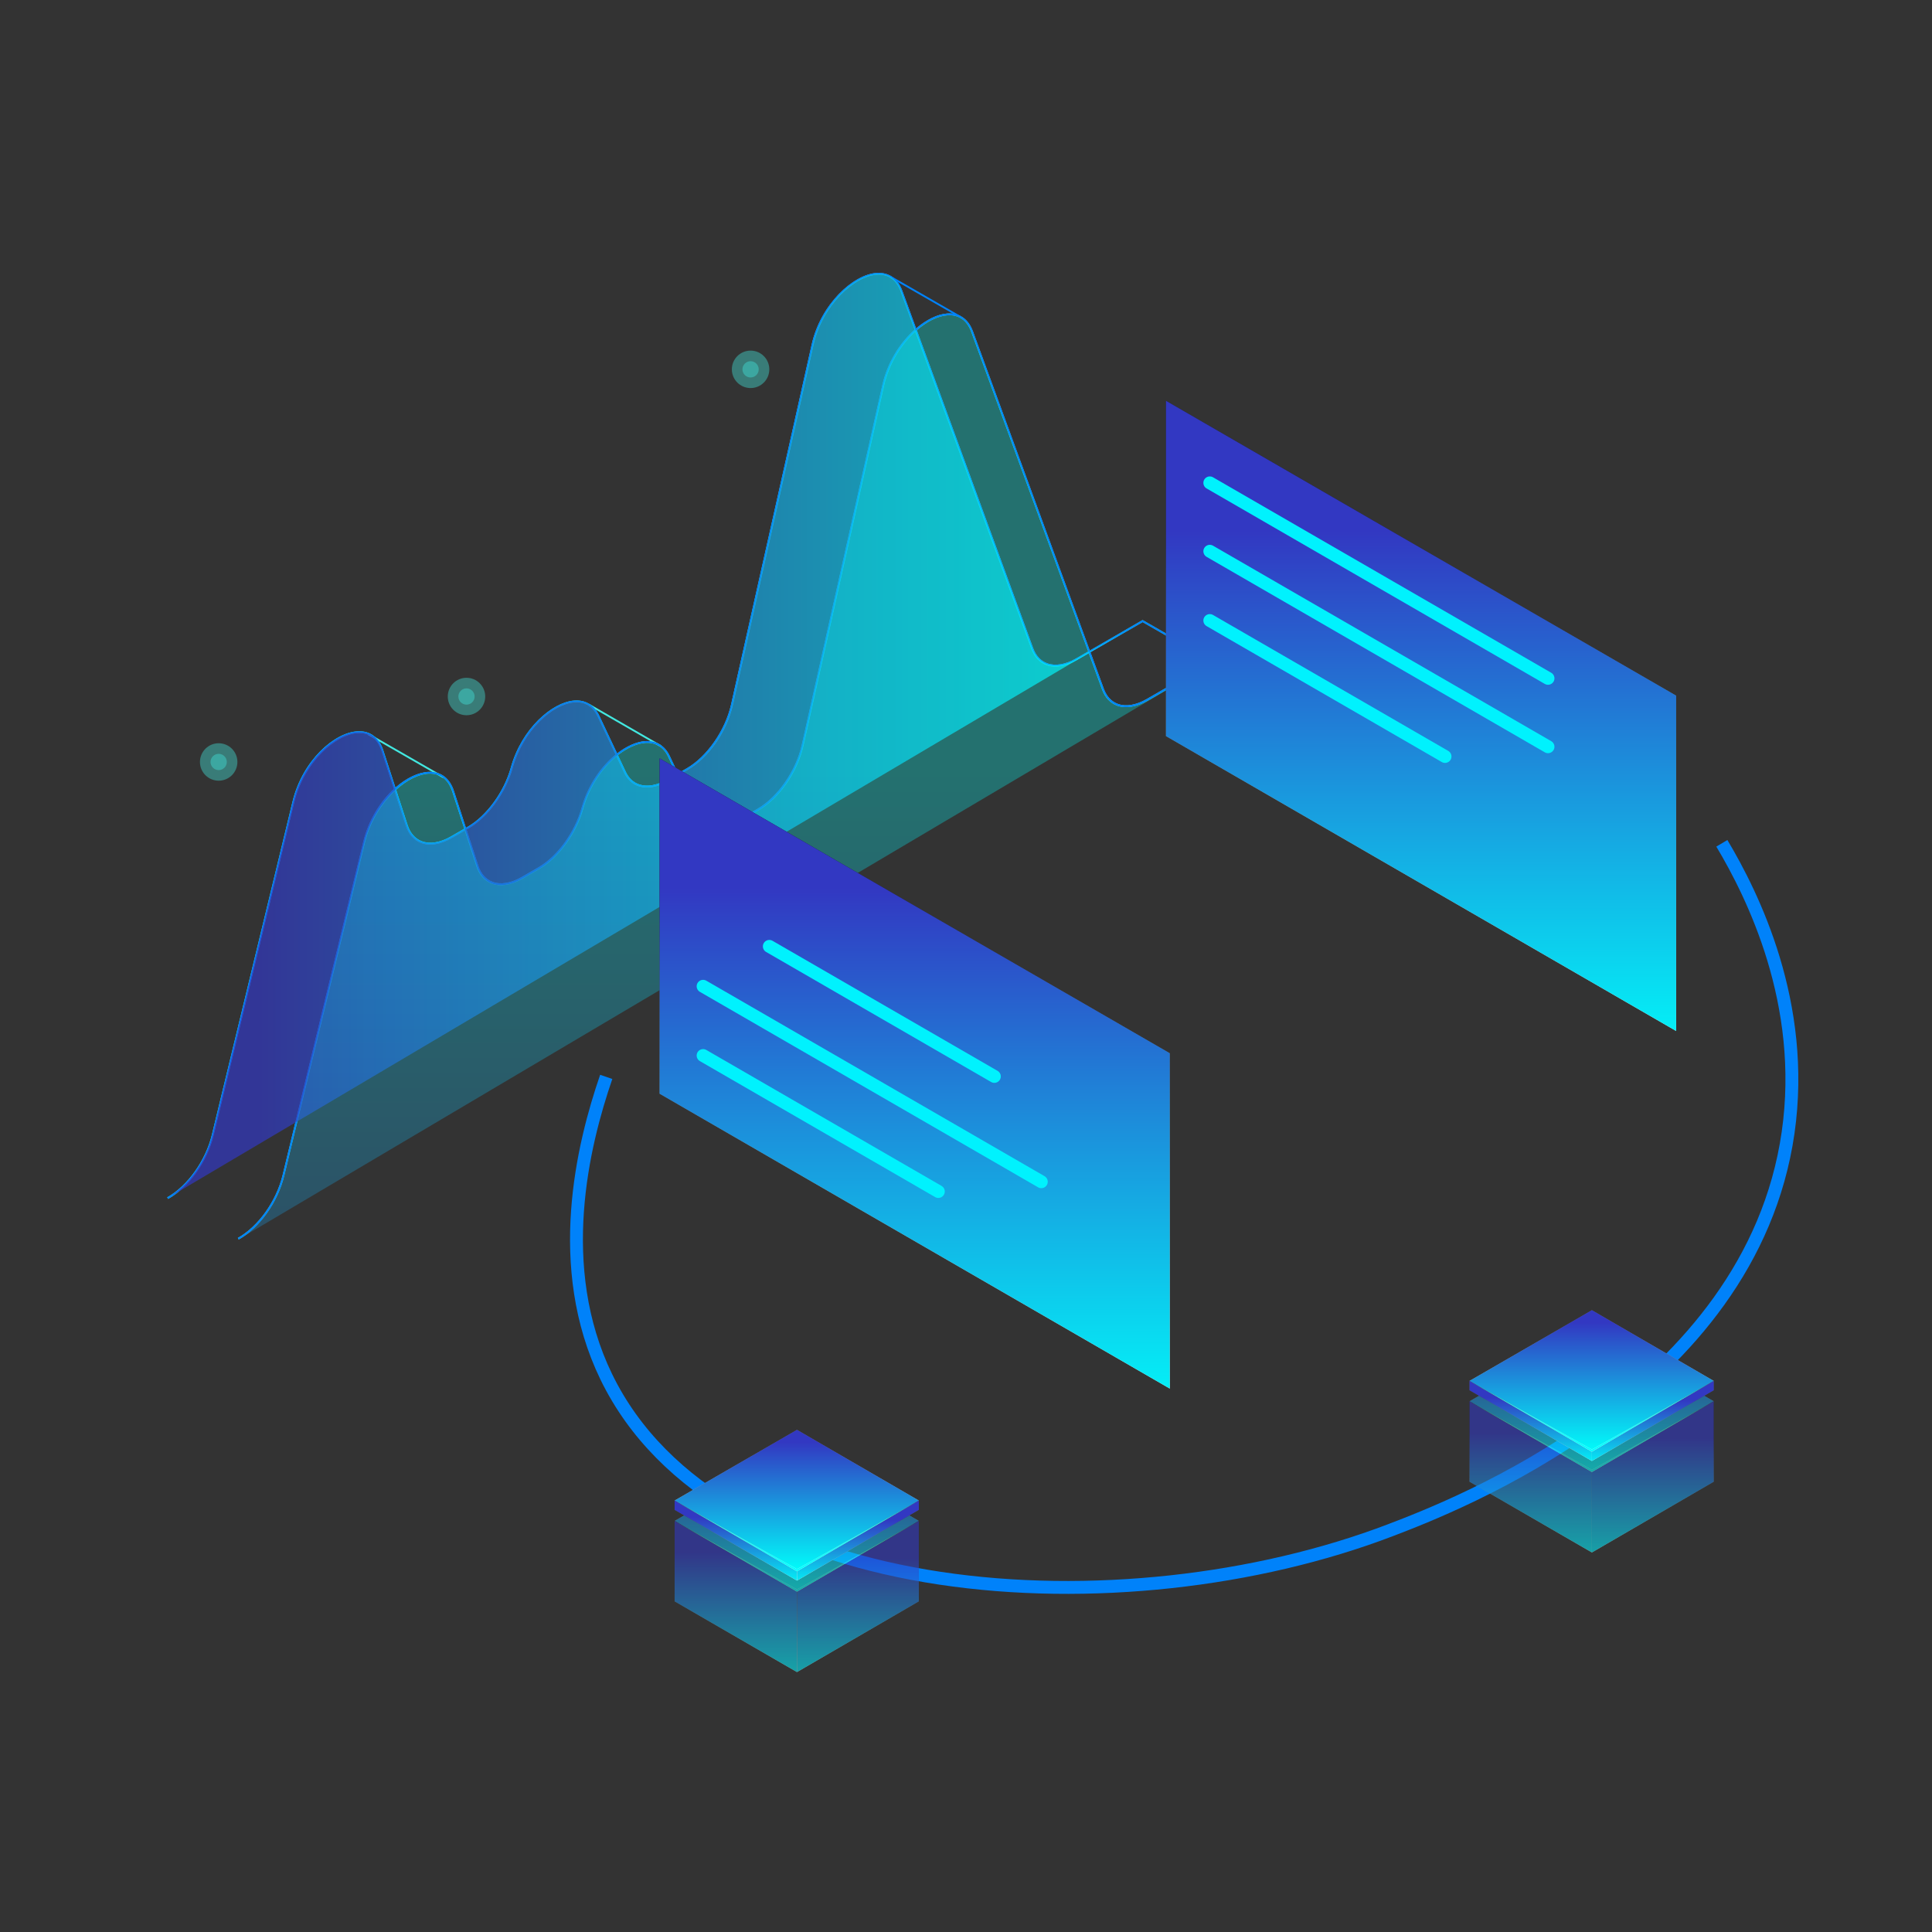 <?xml version="1.0" encoding="utf-8"?>
<!-- Generator: Adobe Illustrator 25.0.1, SVG Export Plug-In . SVG Version: 6.00 Build 0)  -->
<svg version="1.1" id="Layer_1" xmlns="http://www.w3.org/2000/svg" xmlns:xlink="http://www.w3.org/1999/xlink" x="0px" y="0px"
	 viewBox="0 0 150 150" style="enable-background:new 0 0 150 150;" xml:space="preserve">
<rect x="0" y="0" width="150" height="150" fill="#333333" stroke="none"/>
<style type="text/css">
	.st0{fill:#42E8E0;}
	.st1{fill:#0082FA;}
	.st2{opacity:0.7;fill:url(#SVGID_1_);}
	.st3{opacity:0.3;fill:url(#SVGID_2_);}
	.st4{opacity:0.4;fill:#42E8E0;}
	.st5{fill:url(#XMLID_8_);}
	.st6{fill:url(#XMLID_9_);}
	.st7{fill:url(#XMLID_10_);}
	.st8{fill:url(#XMLID_11_);}
	.st9{fill:none;stroke:#00F2FE;stroke-linecap:round;stroke-miterlimit:10;}
	.st10{fill:none;stroke:#0082FA;stroke-miterlimit:10;}
	.st11{opacity:0.6;}
	.st12{fill:url(#XMLID_12_);}
	.st13{fill:url(#XMLID_13_);}
	.st14{fill:url(#XMLID_14_);}
	.st15{fill:url(#XMLID_15_);}
	.st16{fill:url(#XMLID_16_);}
	.st17{fill:url(#XMLID_17_);}
	.st18{fill:url(#XMLID_18_);}
	.st19{fill:url(#XMLID_19_);}
	.st20{fill:url(#XMLID_20_);}
	.st21{fill:url(#XMLID_21_);}
	.st22{fill:url(#XMLID_22_);}
	.st23{fill:url(#XMLID_23_);}
	.st24{fill:url(#XMLID_24_);}
	.st25{fill:url(#XMLID_25_);}
	.st26{fill:url(#XMLID_26_);}
	.st27{fill:url(#XMLID_27_);}
	.st28{fill:url(#XMLID_28_);}
	.st29{fill:url(#XMLID_29_);}
	.st30{fill:url(#XMLID_30_);}
	.st31{fill:url(#XMLID_31_);}
	.st32{fill:url(#XMLID_32_);}
	.st33{fill:url(#XMLID_33_);}
	.st34{fill:url(#XMLID_34_);}
	.st35{fill:url(#XMLID_35_);}
	.st36{fill:url(#XMLID_36_);}
	.st37{fill:url(#XMLID_37_);}
	.st38{fill:url(#XMLID_38_);}
	.st39{fill:url(#XMLID_39_);}
	.st40{fill:url(#XMLID_40_);}
	.st41{fill:url(#XMLID_41_);}
	.st42{fill:url(#XMLID_42_);}
	.st43{fill:url(#XMLID_43_);}
</style>
<g>
	<g>
		<g>
			<path class="st0" d="M18.537,96.234l-0.069-0.123c1.586-0.888,2.981-2.846,3.472-4.873l6.26-25.862
				c0.416-1.72,1.337-3.157,2.386-4.123l-0.96-2.949c-0.307-0.943-0.936-1.423-1.817-1.389
				c-1.749,0.067-4.215,2.278-4.957,5.342l-6.26,25.862c-0.499,2.063-1.922,4.058-3.54,4.964
				l-0.069-0.123c1.586-0.888,2.981-2.846,3.472-4.873l6.26-25.862
				c0.768-3.172,3.251-5.379,5.089-5.45c0.942-0.037,1.634,0.492,1.957,1.487l0.94,2.889
				c0.854-0.752,1.783-1.193,2.587-1.224c0.943-0.033,1.634,0.492,1.957,1.487l0.929,2.857
				l0.133-0.077c1.478-0.854,2.826-2.704,3.355-4.605c0.842-3.025,3.2-5.053,4.901-5.197
				c0.87-0.075,1.568,0.335,1.955,1.154l1.395,2.954c0.727-0.565,1.479-0.9,2.135-0.956
				c0.871-0.074,1.569,0.335,1.955,1.154l0.635,1.346l0.679-0.392
				c1.578-0.911,2.995-2.951,3.444-4.96l6.255-27.937c0.701-3.132,3.224-5.448,5.051-5.567
				c0.932-0.059,1.64,0.431,1.989,1.385l1.071,2.927c0.81-0.693,1.676-1.111,2.424-1.16
				c0.941-0.059,1.64,0.431,1.989,1.385l9.07,24.782l4.101-2.368l5.626,3.234l-5.244,3.028
				c-0.851,0.491-1.685,0.628-2.351,0.387c-0.541-0.197-0.948-0.631-1.176-1.256l-1.032-2.818
				l-0.926,0.534c-0.85,0.491-1.684,0.628-2.351,0.387c-0.541-0.196-0.948-0.63-1.177-1.256
				l-9.017-24.641c-1.079,0.98-2.036,2.461-2.425,4.2l-6.255,27.937
				c-0.465,2.076-1.876,4.106-3.512,5.051l-1.494,0.863c-0.814,0.47-1.62,0.618-2.272,0.414
				c-0.509-0.159-0.911-0.525-1.163-1.059l-1.368-2.9l-0.682,0.393
				c-0.814,0.47-1.623,0.617-2.271,0.414c-0.509-0.159-0.911-0.525-1.163-1.059l-0.6-1.272
				c-1.082,0.89-2.087,2.303-2.576,4.06c-0.538,1.934-1.913,3.819-3.421,4.689l-1.305,0.753
				c-0.865,0.5-1.711,0.633-2.383,0.375c-0.555-0.213-0.963-0.678-1.18-1.344l-0.902-2.773
				l-1.02,0.589c-0.865,0.5-1.711,0.633-2.383,0.375c-0.555-0.213-0.963-0.678-1.18-1.344
				l-0.873-2.683c-1.012,0.954-1.905,2.35-2.302,3.992l-6.26,25.862
				C21.578,93.333,20.155,95.329,18.537,96.234z M36.22,64.406l0.912,2.802
				c0.203,0.624,0.582,1.058,1.096,1.255c0.631,0.242,1.434,0.113,2.261-0.365l1.305-0.753
				c1.478-0.853,2.826-2.704,3.355-4.605c0.501-1.798,1.537-3.244,2.652-4.151l-1.409-2.985
				c-0.364-0.772-0.991-1.143-1.815-1.073c-1.654,0.14-3.95,2.128-4.776,5.094
				c-0.539,1.934-1.914,3.819-3.421,4.689L36.22,64.406z M30.754,61.311l0.893,2.744
				c0.203,0.624,0.582,1.058,1.096,1.255c0.63,0.242,1.433,0.112,2.261-0.366l1.046-0.604
				l-0.938-2.885c-0.307-0.943-0.941-1.425-1.818-1.389C32.517,60.096,31.599,60.549,30.754,61.311z
				 M52.7,60.17l1.373,2.911c0.234,0.497,0.607,0.838,1.077,0.985
				c0.613,0.191,1.379,0.049,2.159-0.401l1.494-0.863c1.579-0.912,2.995-2.951,3.444-4.96
				l6.255-27.937c0.4-1.787,1.394-3.308,2.513-4.308l-1.09-2.979
				c-0.331-0.902-0.962-1.351-1.847-1.292c-1.776,0.116-4.234,2.386-4.921,5.457l-6.255,27.937
				c-0.465,2.077-1.876,4.107-3.512,5.051L52.7,60.17z M47.974,58.626l0.615,1.302
				c0.234,0.497,0.607,0.838,1.077,0.985c0.612,0.191,1.379,0.049,2.159-0.401l0.692-0.4
				l-0.64-1.357c-0.364-0.772-0.992-1.141-1.815-1.073C49.421,57.737,48.685,58.068,47.974,58.626z
				 M84.662,50.64l1.04,2.841c0.214,0.584,0.591,0.989,1.092,1.171
				c0.624,0.227,1.417,0.094,2.232-0.376l5.031-2.905l-5.343-3.071L84.662,50.64z M71.18,25.635
				l9.037,24.693c0.214,0.585,0.592,0.99,1.092,1.171c0.626,0.226,1.418,0.094,2.232-0.376
				l0.947-0.547L75.41,25.771c-0.331-0.903-0.973-1.351-1.847-1.292
				C72.828,24.527,71.975,24.945,71.18,25.635z"/>
			
				<rect x="71.801" y="19.869" transform="matrix(0.498 -0.867 0.867 0.498 16.061 73.875)" class="st1" width="0.142" height="6.378"/>
			<polygon class="st0" points="51.272,57.992 45.677,54.766 45.748,54.643 51.343,57.869 			"/>
			
				<rect x="31.455" y="55.291" transform="matrix(0.498 -0.867 0.867 0.498 -35.037 56.803)" class="st0" width="0.142" height="6.724"/>
			<path class="st1" d="M18.537,96.234l-0.069-0.123c1.586-0.888,2.981-2.846,3.472-4.873l6.26-25.862
				c0.416-1.72,1.337-3.157,2.386-4.123l-0.96-2.949c-0.307-0.943-0.936-1.423-1.817-1.389
				c-1.749,0.067-4.215,2.278-4.957,5.342l-6.26,25.862c-0.499,2.063-1.922,4.058-3.54,4.964
				l-0.069-0.123c1.586-0.888,2.981-2.846,3.472-4.873l6.26-25.862
				c0.768-3.172,3.251-5.379,5.089-5.45c0.942-0.037,1.634,0.492,1.957,1.487l0.94,2.889
				c0.854-0.752,1.783-1.193,2.587-1.224c0.943-0.033,1.634,0.492,1.957,1.487l0.929,2.857
				l0.133-0.077c1.478-0.854,2.826-2.704,3.355-4.605c0.842-3.025,3.2-5.053,4.901-5.197
				c0.87-0.075,1.568,0.335,1.955,1.154l1.395,2.954c0.727-0.565,1.479-0.9,2.135-0.956
				c0.871-0.074,1.569,0.335,1.955,1.154l0.635,1.346l0.679-0.392
				c1.578-0.911,2.995-2.951,3.444-4.96l6.255-27.937c0.701-3.132,3.224-5.448,5.051-5.567
				c0.932-0.059,1.64,0.431,1.989,1.385l1.071,2.927c0.81-0.693,1.676-1.111,2.424-1.16
				c0.941-0.059,1.64,0.431,1.989,1.385l9.07,24.782l4.101-2.368l5.626,3.234l-5.244,3.028
				c-0.851,0.491-1.685,0.628-2.351,0.387c-0.541-0.197-0.948-0.631-1.176-1.256l-1.032-2.818
				l-0.926,0.534c-0.85,0.491-1.684,0.628-2.351,0.387c-0.541-0.196-0.948-0.63-1.177-1.256
				l-9.017-24.641c-1.079,0.98-2.036,2.461-2.425,4.2l-6.255,27.937
				c-0.465,2.076-1.876,4.106-3.512,5.051l-1.494,0.863c-0.814,0.47-1.62,0.618-2.272,0.414
				c-0.509-0.159-0.911-0.525-1.163-1.059l-1.368-2.9l-0.682,0.393
				c-0.814,0.47-1.623,0.617-2.271,0.414c-0.509-0.159-0.911-0.525-1.163-1.059l-0.6-1.272
				c-1.082,0.89-2.087,2.303-2.576,4.06c-0.538,1.934-1.913,3.819-3.421,4.689l-1.305,0.753
				c-0.865,0.5-1.711,0.633-2.383,0.375c-0.555-0.213-0.963-0.678-1.18-1.344l-0.902-2.773
				l-1.02,0.589c-0.865,0.5-1.711,0.633-2.383,0.375c-0.555-0.213-0.963-0.678-1.18-1.344
				l-0.873-2.683c-1.012,0.954-1.905,2.35-2.302,3.992l-6.26,25.862
				C21.578,93.333,20.155,95.329,18.537,96.234z M36.22,64.406l0.912,2.802
				c0.203,0.624,0.582,1.058,1.096,1.255c0.631,0.242,1.434,0.113,2.261-0.365l1.305-0.753
				c1.478-0.853,2.826-2.704,3.355-4.605c0.501-1.798,1.537-3.244,2.652-4.151l-1.409-2.985
				c-0.364-0.772-0.991-1.143-1.815-1.073c-1.654,0.14-3.95,2.128-4.776,5.094
				c-0.539,1.934-1.914,3.819-3.421,4.689L36.22,64.406z M30.754,61.311l0.893,2.744
				c0.203,0.624,0.582,1.058,1.096,1.255c0.63,0.242,1.433,0.112,2.261-0.366l1.046-0.604
				l-0.938-2.885c-0.307-0.943-0.941-1.425-1.818-1.389C32.517,60.096,31.599,60.549,30.754,61.311z
				 M52.7,60.17l1.373,2.911c0.234,0.497,0.607,0.838,1.077,0.985
				c0.613,0.191,1.379,0.049,2.159-0.401l1.494-0.863c1.579-0.912,2.995-2.951,3.444-4.96
				l6.255-27.937c0.4-1.787,1.394-3.308,2.513-4.308l-1.09-2.979
				c-0.331-0.902-0.962-1.351-1.847-1.292c-1.776,0.116-4.234,2.386-4.921,5.457l-6.255,27.937
				c-0.465,2.077-1.876,4.107-3.512,5.051L52.7,60.17z M47.974,58.626l0.615,1.302
				c0.234,0.497,0.607,0.838,1.077,0.985c0.612,0.191,1.379,0.049,2.159-0.401l0.692-0.4
				l-0.64-1.357c-0.364-0.772-0.992-1.141-1.815-1.073C49.421,57.737,48.685,58.068,47.974,58.626z
				 M84.662,50.64l1.04,2.841c0.214,0.584,0.591,0.989,1.092,1.171
				c0.624,0.227,1.417,0.094,2.232-0.376l5.031-2.905l-5.343-3.071L84.662,50.64z M71.18,25.635
				l9.037,24.693c0.214,0.585,0.592,0.99,1.092,1.171c0.626,0.226,1.418,0.094,2.232-0.376
				l0.947-0.547L75.41,25.771c-0.331-0.903-0.973-1.351-1.847-1.292
				C72.828,24.527,71.975,24.945,71.18,25.635z"/>
		</g>
		
			<linearGradient id="SVGID_1_" gradientUnits="userSpaceOnUse" x1="174.816" y1="57.136" x2="250.512" y2="57.136" gradientTransform="matrix(-1 0 0 1 263.53 0)">
			<stop  offset="0" style="stop-color:#00FFFB"/>
			<stop  offset="0.905" style="stop-color:#3238C2"/>
		</linearGradient>
		<path class="st2" d="M88.713,48.219l-5.137,2.966c-1.543,0.891-2.918,0.557-3.426-0.832l-10.159-27.759
			c-1.16-3.17-5.902-0.304-6.904,4.174l-6.255,27.937c-0.457,2.042-1.872,4.078-3.478,5.005
			l-1.494,0.862c-1.452,0.838-2.764,0.596-3.335-0.615l-2.07-4.385
			c-1.283-2.718-5.558-0.154-6.724,4.033l0,0c-0.538,1.931-1.885,3.779-3.388,4.647l-1.305,0.753
			c-1.582,0.914-2.982,0.538-3.46-0.929l-1.885-5.796c-1.064-3.271-5.82-0.547-6.91,3.958
			l-6.26,25.862c-0.492,2.033-1.914,4.027-3.506,4.919L88.713,48.219z"/>
		
			<linearGradient id="SVGID_2_" gradientUnits="userSpaceOnUse" x1="207.182" y1="60.355" x2="207.182" y2="136.05" gradientTransform="matrix(-1 0 0 1 263.53 0)">
			<stop  offset="0" style="stop-color:#00FFFB"/>
			<stop  offset="0.905" style="stop-color:#3238C2"/>
		</linearGradient>
		<path class="st3" d="M94.195,51.438l-5.137,2.966c-1.543,0.891-2.918,0.557-3.426-0.832L75.473,25.814
			c-1.16-3.17-5.902-0.304-6.904,4.174l-6.255,27.937c-0.457,2.042-1.872,4.078-3.478,5.005
			l-1.494,0.863c-1.452,0.838-2.764,0.596-3.335-0.615l-2.07-4.385
			c-1.283-2.718-5.558-0.154-6.724,4.033l0,0c-0.538,1.931-1.885,3.779-3.388,4.647l-1.305,0.753
			c-1.582,0.914-2.982,0.538-3.46-0.929l-1.885-5.796c-1.064-3.271-5.82-0.547-6.91,3.958
			L22.005,91.321c-0.492,2.033-1.914,4.027-3.506,4.919L94.195,51.438z"/>
	</g>
	<g>
		<path class="st4" d="M34.765,54.077c0,0.803,0.651,1.454,1.454,1.454s1.454-0.651,1.454-1.454
			c0-0.803-0.651-1.454-1.454-1.454S34.765,53.274,34.765,54.077z"/>
		<path class="st4" d="M35.588,54.077c0,0.349,0.283,0.631,0.631,0.631c0.349,0,0.631-0.282,0.631-0.631
			c0-0.348-0.282-0.631-0.631-0.631C35.87,53.446,35.588,53.728,35.588,54.077z"/>
	</g>
	<g>
		<path class="st4" d="M56.821,28.675c0,0.803,0.651,1.454,1.454,1.454s1.454-0.651,1.454-1.454
			s-0.651-1.454-1.454-1.454S56.821,27.872,56.821,28.675z"/>
		<path class="st4" d="M57.644,28.675c0,0.349,0.282,0.631,0.631,0.631c0.349,0,0.631-0.282,0.631-0.631
			s-0.282-0.631-0.631-0.631C57.927,28.044,57.644,28.327,57.644,28.675z"/>
	</g>
	<g>
		<path class="st4" d="M15.524,59.159c0,0.803,0.651,1.454,1.454,1.454s1.454-0.651,1.454-1.454
			c0-0.803-0.651-1.454-1.454-1.454S15.524,58.356,15.524,59.159z"/>
		<path class="st4" d="M16.347,59.159c0,0.348,0.282,0.631,0.631,0.631c0.349,0,0.631-0.283,0.631-0.631
			c0-0.349-0.282-0.631-0.631-0.631C16.629,58.528,16.347,58.81,16.347,59.159z"/>
	</g>
</g>
<g id="XMLID_1_">
	<g>
		<g>
			<g>
				
					<linearGradient id="XMLID_8_" gradientUnits="userSpaceOnUse" x1="110.33" y1="20.36" x2="110.33" y2="62.78" gradientTransform="matrix(1 0 0 -1 0 104)">
					<stop  offset="0" style="stop-color:#FFFFFF"/>
					<stop  offset="1" style="stop-color:#1A1A1A"/>
				</linearGradient>
				<polygon id="XMLID_3_" class="st5" points="130.135,54.009 130.135,80.045 90.525,57.151 90.525,31.115 				"/>
			</g>
		</g>
	</g>
	
		<linearGradient id="XMLID_9_" gradientUnits="userSpaceOnUse" x1="110.33" y1="20.36" x2="110.33" y2="62.78" gradientTransform="matrix(1 0 0 -1 0 104)">
		<stop  offset="0" style="stop-color:#00FFFB"/>
		<stop  offset="1" style="stop-color:#3238C2"/>
	</linearGradient>
	<polygon id="XMLID_2_" class="st6" points="130.135,54.009 130.135,80.045 90.525,57.151 90.525,31.115 	"/>
</g>
<g id="XMLID_4_">
	<g>
		<g>
			<g>
				
					<linearGradient id="XMLID_10_" gradientUnits="userSpaceOnUse" x1="71.015" y1="-7.403" x2="71.015" y2="35.016" gradientTransform="matrix(1 0 0 -1 0 104)">
					<stop  offset="0" style="stop-color:#FFFFFF"/>
					<stop  offset="1" style="stop-color:#1A1A1A"/>
				</linearGradient>
				<polygon id="XMLID_6_" class="st7" points="90.82,81.772 90.82,107.808 51.211,84.915 51.211,58.878 				"/>
			</g>
		</g>
	</g>
	
		<linearGradient id="XMLID_11_" gradientUnits="userSpaceOnUse" x1="71.015" y1="-7.403" x2="71.015" y2="35.016" gradientTransform="matrix(1 0 0 -1 0 104)">
		<stop  offset="0" style="stop-color:#00FFFB"/>
		<stop  offset="1" style="stop-color:#3238C2"/>
	</linearGradient>
	<polygon id="XMLID_5_" class="st8" points="90.82,81.772 90.82,107.808 51.211,84.915 51.211,58.878 	"/>
</g>
<line class="st9" x1="93.929" y1="37.489" x2="120.187" y2="52.666"/>
<line class="st9" x1="93.929" y1="42.8" x2="120.187" y2="57.977"/>
<line class="st9" x1="93.929" y1="48.178" x2="112.191" y2="58.733"/>
<line class="st9" x1="59.729" y1="73.476" x2="77.201" y2="83.574"/>
<line class="st9" x1="54.589" y1="76.574" x2="80.847" y2="91.75"/>
<line class="st9" x1="54.589" y1="81.951" x2="72.852" y2="92.507"/>
<path class="st10" d="M47.068,83.609c-1.819,5.281-4.131,14.76,0,23.278
	c8.677,17.89,40.116,19.862,60.902,11.91c4.945-1.892,27.962-10.697,30.857-30.857
	c1.441-10.031-2.737-18.438-5.143-22.466"/>
<g>
	<g id="XMLID_2173_" class="st11">
		<g id="XMLID_2176_">
			<g id="XMLID_2183_">
				<g>
					<g>
						<g>
							
								<linearGradient id="XMLID_12_" gradientUnits="userSpaceOnUse" x1="123.574" y1="-10.373" x2="123.574" y2="0.793" gradientTransform="matrix(1 0 0 -1 0 104)">
								<stop  offset="0" style="stop-color:#FFFFFF"/>
								<stop  offset="0.905" style="stop-color:#1A1A1A"/>
							</linearGradient>
							<polygon id="XMLID_2185_" class="st12" points="133.054,108.796 123.594,114.287 114.094,108.796 
								123.594,103.304 							"/>
						</g>
					</g>
				</g>
				
					<linearGradient id="XMLID_13_" gradientUnits="userSpaceOnUse" x1="123.574" y1="-10.373" x2="123.574" y2="0.793" gradientTransform="matrix(1 0 0 -1 0 104)">
					<stop  offset="0" style="stop-color:#00FFFB"/>
					<stop  offset="0.905" style="stop-color:#3238C2"/>
				</linearGradient>
				<polygon id="XMLID_2184_" class="st13" points="133.054,108.796 123.594,114.287 114.094,108.796 
					123.594,103.304 				"/>
			</g>
			<g id="XMLID_2180_">
				<g>
					<g>
						<g>
							
								<linearGradient id="XMLID_14_" gradientUnits="userSpaceOnUse" x1="128.324" y1="-17.622" x2="128.324" y2="-7.66" gradientTransform="matrix(1 0 0 -1 0 104)">
								<stop  offset="0" style="stop-color:#FFFFFF"/>
								<stop  offset="1" style="stop-color:#1A1A1A"/>
							</linearGradient>
							<polygon id="XMLID_2182_" class="st14" points="133.054,108.796 133.054,115.041 123.594,120.532 
								123.594,114.287 							"/>
						</g>
					</g>
				</g>
				
					<linearGradient id="XMLID_15_" gradientUnits="userSpaceOnUse" x1="128.324" y1="-17.622" x2="128.324" y2="-7.66" gradientTransform="matrix(1 0 0 -1 0 104)">
					<stop  offset="0" style="stop-color:#00FFFB"/>
					<stop  offset="1" style="stop-color:#3238C2"/>
				</linearGradient>
				<polygon id="XMLID_2181_" class="st15" points="133.054,108.796 133.054,115.041 123.594,120.532 
					123.594,114.287 				"/>
			</g>
			<g id="XMLID_2177_">
				<g>
					<g>
						<g>
							
								<linearGradient id="XMLID_16_" gradientUnits="userSpaceOnUse" x1="118.844" y1="-17.394" x2="118.844" y2="-7.219" gradientTransform="matrix(1 0 0 -1 0 104)">
								<stop  offset="0" style="stop-color:#FFFFFF"/>
								<stop  offset="1" style="stop-color:#1A1A1A"/>
							</linearGradient>
							<polygon id="XMLID_2179_" class="st16" points="123.594,114.287 123.594,120.532 114.094,115.041 
								114.094,108.796 							"/>
						</g>
					</g>
				</g>
				
					<linearGradient id="XMLID_17_" gradientUnits="userSpaceOnUse" x1="118.844" y1="-17.394" x2="118.844" y2="-7.219" gradientTransform="matrix(1 0 0 -1 0 104)">
					<stop  offset="0" style="stop-color:#00FFFB"/>
					<stop  offset="1" style="stop-color:#3238C2"/>
				</linearGradient>
				<polygon id="XMLID_2178_" class="st17" points="123.594,114.287 123.594,120.532 114.094,115.041 
					114.094,108.796 				"/>
			</g>
		</g>
		<g>
			<g>
				<g>
					
						<linearGradient id="XMLID_18_" gradientUnits="userSpaceOnUse" x1="123.574" y1="-10.287" x2="123.574" y2="-4.796" gradientTransform="matrix(1 0 0 -1 0 104)">
						<stop  offset="0" style="stop-color:#FFFFFF"/>
						<stop  offset="1" style="stop-color:#1A1A1A"/>
					</linearGradient>
					<polygon id="XMLID_2175_" class="st18" points="123.594,114.122 114.094,108.796 114.094,108.796 
						123.594,114.287 133.054,108.796 133.054,108.796 					"/>
				</g>
			</g>
		</g>
		
			<linearGradient id="XMLID_19_" gradientUnits="userSpaceOnUse" x1="123.574" y1="-10.287" x2="123.574" y2="-4.796" gradientTransform="matrix(1 0 0 -1 0 104)">
			<stop  offset="0" style="stop-color:#00FFFF"/>
			<stop  offset="1" style="stop-color:#45FFFF"/>
		</linearGradient>
		<polygon id="XMLID_2174_" class="st19" points="123.594,114.122 114.094,108.796 114.094,108.796 
			123.594,114.287 133.054,108.796 133.054,108.796 		"/>
	</g>
	<g id="XMLID_2082_">
		<g id="XMLID_2163_">
			<g id="XMLID_2170_">
				<g>
					<g>
						<g>
							
								<linearGradient id="XMLID_20_" gradientUnits="userSpaceOnUse" x1="123.574" y1="-8.792" x2="123.574" y2="2.375" gradientTransform="matrix(1 0 0 -1 0 104)">
								<stop  offset="0" style="stop-color:#FFFFFF"/>
								<stop  offset="0.905" style="stop-color:#666666"/>
							</linearGradient>
							<polygon id="XMLID_2172_" class="st20" points="133.054,107.215 123.594,112.706 114.094,107.215 
								123.594,101.723 							"/>
						</g>
					</g>
				</g>
				
					<linearGradient id="XMLID_21_" gradientUnits="userSpaceOnUse" x1="123.574" y1="-8.792" x2="123.574" y2="2.375" gradientTransform="matrix(1 0 0 -1 0 104)">
					<stop  offset="0" style="stop-color:#00FFFB"/>
					<stop  offset="0.905" style="stop-color:#3238C2"/>
				</linearGradient>
				<polygon id="XMLID_2171_" class="st21" points="133.054,107.215 123.594,112.706 114.094,107.215 
					123.594,101.723 				"/>
			</g>
			<g id="XMLID_2167_">
				<g>
					<g>
						<g>
							
								<linearGradient id="XMLID_22_" gradientUnits="userSpaceOnUse" x1="128.324" y1="-10.007" x2="128.324" y2="-4.731" gradientTransform="matrix(1 0 0 -1 0 104)">
								<stop  offset="0" style="stop-color:#FFFFFF"/>
								<stop  offset="1" style="stop-color:#4D4D4D"/>
							</linearGradient>
							<polygon id="XMLID_2169_" class="st22" points="133.054,107.215 133.054,107.939 123.594,113.43 
								123.594,112.706 							"/>
						</g>
					</g>
				</g>
				
					<linearGradient id="XMLID_23_" gradientUnits="userSpaceOnUse" x1="128.324" y1="-10.007" x2="128.324" y2="-4.731" gradientTransform="matrix(1 0 0 -1 0 104)">
					<stop  offset="0" style="stop-color:#00FFFB"/>
					<stop  offset="1" style="stop-color:#3238C2"/>
				</linearGradient>
				<polygon id="XMLID_2168_" class="st23" points="133.054,107.215 133.054,107.939 123.594,113.43 
					123.594,112.706 				"/>
			</g>
			<g id="XMLID_2164_">
				<g>
					<g>
						<g>
							
								<linearGradient id="XMLID_24_" gradientUnits="userSpaceOnUse" x1="118.844" y1="-9.887" x2="118.844" y2="-4.498" gradientTransform="matrix(1 0 0 -1 0 104)">
								<stop  offset="0" style="stop-color:#FFFFFF"/>
								<stop  offset="0.998" style="stop-color:#4D4D4D"/>
							</linearGradient>
							<polygon id="XMLID_2166_" class="st24" points="123.594,112.706 123.594,113.43 114.094,107.939 
								114.094,107.215 							"/>
						</g>
					</g>
				</g>
				
					<linearGradient id="XMLID_25_" gradientUnits="userSpaceOnUse" x1="118.844" y1="-9.887" x2="118.844" y2="-4.498" gradientTransform="matrix(1 0 0 -1 0 104)">
					<stop  offset="0" style="stop-color:#00FFFB"/>
					<stop  offset="0.998" style="stop-color:#3238C2"/>
				</linearGradient>
				<polygon id="XMLID_2165_" class="st25" points="123.594,112.706 123.594,113.43 114.094,107.939 
					114.094,107.215 				"/>
			</g>
		</g>
		<g>
			<g>
				<g>
					
						<linearGradient id="XMLID_26_" gradientUnits="userSpaceOnUse" x1="123.574" y1="-8.706" x2="123.574" y2="-3.215" gradientTransform="matrix(1 0 0 -1 0 104)">
						<stop  offset="0" style="stop-color:#FFFFFF"/>
						<stop  offset="1" style="stop-color:#1A1A1A"/>
					</linearGradient>
					<polygon id="XMLID_2162_" class="st26" points="123.594,112.541 114.094,107.215 114.094,107.215 
						123.594,112.706 133.054,107.215 133.054,107.215 					"/>
				</g>
			</g>
		</g>
		
			<linearGradient id="XMLID_27_" gradientUnits="userSpaceOnUse" x1="123.574" y1="-8.706" x2="123.574" y2="-3.215" gradientTransform="matrix(1 0 0 -1 0 104)">
			<stop  offset="0" style="stop-color:#00FFFF"/>
			<stop  offset="1" style="stop-color:#45FFFF"/>
		</linearGradient>
		<polygon id="XMLID_2083_" class="st27" points="123.594,112.541 114.094,107.215 114.094,107.215 
			123.594,112.706 133.054,107.215 133.054,107.215 		"/>
	</g>
</g>
<g>
	<g id="XMLID_2097_" class="st11">
		<g id="XMLID_2100_">
			<g id="XMLID_2107_">
				<g>
					<g>
						<g>
							
								<linearGradient id="XMLID_28_" gradientUnits="userSpaceOnUse" x1="61.858" y1="-19.661" x2="61.858" y2="-8.494" gradientTransform="matrix(1 0 0 -1 0 104)">
								<stop  offset="0" style="stop-color:#FFFFFF"/>
								<stop  offset="0.905" style="stop-color:#1A1A1A"/>
							</linearGradient>
							<polygon id="XMLID_2109_" class="st28" points="71.338,118.083 61.878,123.574 52.378,118.083 
								61.878,112.592 							"/>
						</g>
					</g>
				</g>
				
					<linearGradient id="XMLID_29_" gradientUnits="userSpaceOnUse" x1="61.858" y1="-19.661" x2="61.858" y2="-8.494" gradientTransform="matrix(1 0 0 -1 0 104)">
					<stop  offset="0" style="stop-color:#00FFFB"/>
					<stop  offset="0.905" style="stop-color:#3238C2"/>
				</linearGradient>
				<polygon id="XMLID_2108_" class="st29" points="71.338,118.083 61.878,123.574 52.378,118.083 61.878,112.592 
									"/>
			</g>
			<g id="XMLID_2104_">
				<g>
					<g>
						<g>
							
								<linearGradient id="XMLID_30_" gradientUnits="userSpaceOnUse" x1="66.608" y1="-26.909" x2="66.608" y2="-16.947" gradientTransform="matrix(1 0 0 -1 0 104)">
								<stop  offset="0" style="stop-color:#FFFFFF"/>
								<stop  offset="1" style="stop-color:#1A1A1A"/>
							</linearGradient>
							<polygon id="XMLID_2106_" class="st30" points="71.338,118.083 71.338,124.328 61.878,129.819 
								61.878,123.574 							"/>
						</g>
					</g>
				</g>
				
					<linearGradient id="XMLID_31_" gradientUnits="userSpaceOnUse" x1="66.608" y1="-26.909" x2="66.608" y2="-16.947" gradientTransform="matrix(1 0 0 -1 0 104)">
					<stop  offset="0" style="stop-color:#00FFFB"/>
					<stop  offset="1" style="stop-color:#3238C2"/>
				</linearGradient>
				<polygon id="XMLID_2105_" class="st31" points="71.338,118.083 71.338,124.328 61.878,129.819 61.878,123.574 
									"/>
			</g>
			<g id="XMLID_2101_">
				<g>
					<g>
						<g>
							
								<linearGradient id="XMLID_32_" gradientUnits="userSpaceOnUse" x1="57.128" y1="-26.682" x2="57.128" y2="-16.507" gradientTransform="matrix(1 0 0 -1 0 104)">
								<stop  offset="0" style="stop-color:#FFFFFF"/>
								<stop  offset="1" style="stop-color:#1A1A1A"/>
							</linearGradient>
							<polygon id="XMLID_2103_" class="st32" points="61.878,123.574 61.878,129.819 52.378,124.328 52.378,118.083 
															"/>
						</g>
					</g>
				</g>
				
					<linearGradient id="XMLID_33_" gradientUnits="userSpaceOnUse" x1="57.128" y1="-26.682" x2="57.128" y2="-16.507" gradientTransform="matrix(1 0 0 -1 0 104)">
					<stop  offset="0" style="stop-color:#00FFFB"/>
					<stop  offset="1" style="stop-color:#3238C2"/>
				</linearGradient>
				<polygon id="XMLID_2102_" class="st33" points="61.878,123.574 61.878,129.819 52.378,124.328 52.378,118.083 
									"/>
			</g>
		</g>
		<g>
			<g>
				<g>
					
						<linearGradient id="XMLID_34_" gradientUnits="userSpaceOnUse" x1="61.858" y1="-19.574" x2="61.858" y2="-14.083" gradientTransform="matrix(1 0 0 -1 0 104)">
						<stop  offset="0" style="stop-color:#FFFFFF"/>
						<stop  offset="1" style="stop-color:#1A1A1A"/>
					</linearGradient>
					<polygon id="XMLID_2099_" class="st34" points="61.878,123.409 52.378,118.083 52.378,118.083 61.878,123.574 
						71.338,118.083 71.338,118.083 					"/>
				</g>
			</g>
		</g>
		
			<linearGradient id="XMLID_35_" gradientUnits="userSpaceOnUse" x1="61.858" y1="-19.574" x2="61.858" y2="-14.083" gradientTransform="matrix(1 0 0 -1 0 104)">
			<stop  offset="0" style="stop-color:#00FFFF"/>
			<stop  offset="1" style="stop-color:#45FFFF"/>
		</linearGradient>
		<polygon id="XMLID_2098_" class="st35" points="61.878,123.409 52.378,118.083 52.378,118.083 61.878,123.574 
			71.338,118.083 71.338,118.083 		"/>
	</g>
	<g id="XMLID_2084_">
		<g id="XMLID_2087_">
			<g id="XMLID_2094_">
				<g>
					<g>
						<g>
							
								<linearGradient id="XMLID_36_" gradientUnits="userSpaceOnUse" x1="61.858" y1="-18.08" x2="61.858" y2="-6.913" gradientTransform="matrix(1 0 0 -1 0 104)">
								<stop  offset="0" style="stop-color:#FFFFFF"/>
								<stop  offset="0.905" style="stop-color:#666666"/>
							</linearGradient>
							<polygon id="XMLID_2096_" class="st36" points="71.338,116.502 61.878,121.993 52.378,116.502 
								61.878,111.011 							"/>
						</g>
					</g>
				</g>
				
					<linearGradient id="XMLID_37_" gradientUnits="userSpaceOnUse" x1="61.858" y1="-18.08" x2="61.858" y2="-6.913" gradientTransform="matrix(1 0 0 -1 0 104)">
					<stop  offset="0" style="stop-color:#00FFFB"/>
					<stop  offset="0.905" style="stop-color:#3238C2"/>
				</linearGradient>
				<polygon id="XMLID_2095_" class="st37" points="71.338,116.502 61.878,121.993 52.378,116.502 61.878,111.011 
									"/>
			</g>
			<g id="XMLID_2091_">
				<g>
					<g>
						<g>
							
								<linearGradient id="XMLID_38_" gradientUnits="userSpaceOnUse" x1="66.608" y1="-19.295" x2="66.608" y2="-14.019" gradientTransform="matrix(1 0 0 -1 0 104)">
								<stop  offset="0" style="stop-color:#FFFFFF"/>
								<stop  offset="1" style="stop-color:#4D4D4D"/>
							</linearGradient>
							<polygon id="XMLID_2093_" class="st38" points="71.338,116.502 71.338,117.226 61.878,122.717 
								61.878,121.993 							"/>
						</g>
					</g>
				</g>
				
					<linearGradient id="XMLID_39_" gradientUnits="userSpaceOnUse" x1="66.608" y1="-19.295" x2="66.608" y2="-14.019" gradientTransform="matrix(1 0 0 -1 0 104)">
					<stop  offset="0" style="stop-color:#00FFFB"/>
					<stop  offset="1" style="stop-color:#3238C2"/>
				</linearGradient>
				<polygon id="XMLID_2092_" class="st39" points="71.338,116.502 71.338,117.226 61.878,122.717 61.878,121.993 
									"/>
			</g>
			<g id="XMLID_2088_">
				<g>
					<g>
						<g>
							
								<linearGradient id="XMLID_40_" gradientUnits="userSpaceOnUse" x1="57.128" y1="-19.174" x2="57.128" y2="-13.786" gradientTransform="matrix(1 0 0 -1 0 104)">
								<stop  offset="0" style="stop-color:#FFFFFF"/>
								<stop  offset="0.998" style="stop-color:#4D4D4D"/>
							</linearGradient>
							<polygon id="XMLID_2090_" class="st40" points="61.878,121.993 61.878,122.717 52.378,117.226 52.378,116.502 
															"/>
						</g>
					</g>
				</g>
				
					<linearGradient id="XMLID_41_" gradientUnits="userSpaceOnUse" x1="57.128" y1="-19.174" x2="57.128" y2="-13.786" gradientTransform="matrix(1 0 0 -1 0 104)">
					<stop  offset="0" style="stop-color:#00FFFB"/>
					<stop  offset="0.998" style="stop-color:#3238C2"/>
				</linearGradient>
				<polygon id="XMLID_2089_" class="st41" points="61.878,121.993 61.878,122.717 52.378,117.226 52.378,116.502 
									"/>
			</g>
		</g>
		<g>
			<g>
				<g>
					
						<linearGradient id="XMLID_42_" gradientUnits="userSpaceOnUse" x1="61.858" y1="-17.993" x2="61.858" y2="-12.502" gradientTransform="matrix(1 0 0 -1 0 104)">
						<stop  offset="0" style="stop-color:#FFFFFF"/>
						<stop  offset="1" style="stop-color:#1A1A1A"/>
					</linearGradient>
					<polygon id="XMLID_2086_" class="st42" points="61.878,121.828 52.378,116.502 52.378,116.502 61.878,121.993 
						71.338,116.502 71.338,116.502 					"/>
				</g>
			</g>
		</g>
		
			<linearGradient id="XMLID_43_" gradientUnits="userSpaceOnUse" x1="61.858" y1="-17.993" x2="61.858" y2="-12.502" gradientTransform="matrix(1 0 0 -1 0 104)">
			<stop  offset="0" style="stop-color:#00FFFF"/>
			<stop  offset="1" style="stop-color:#45FFFF"/>
		</linearGradient>
		<polygon id="XMLID_2085_" class="st43" points="61.878,121.828 52.378,116.502 52.378,116.502 61.878,121.993 
			71.338,116.502 71.338,116.502 		"/>
	</g>
</g>
</svg>
